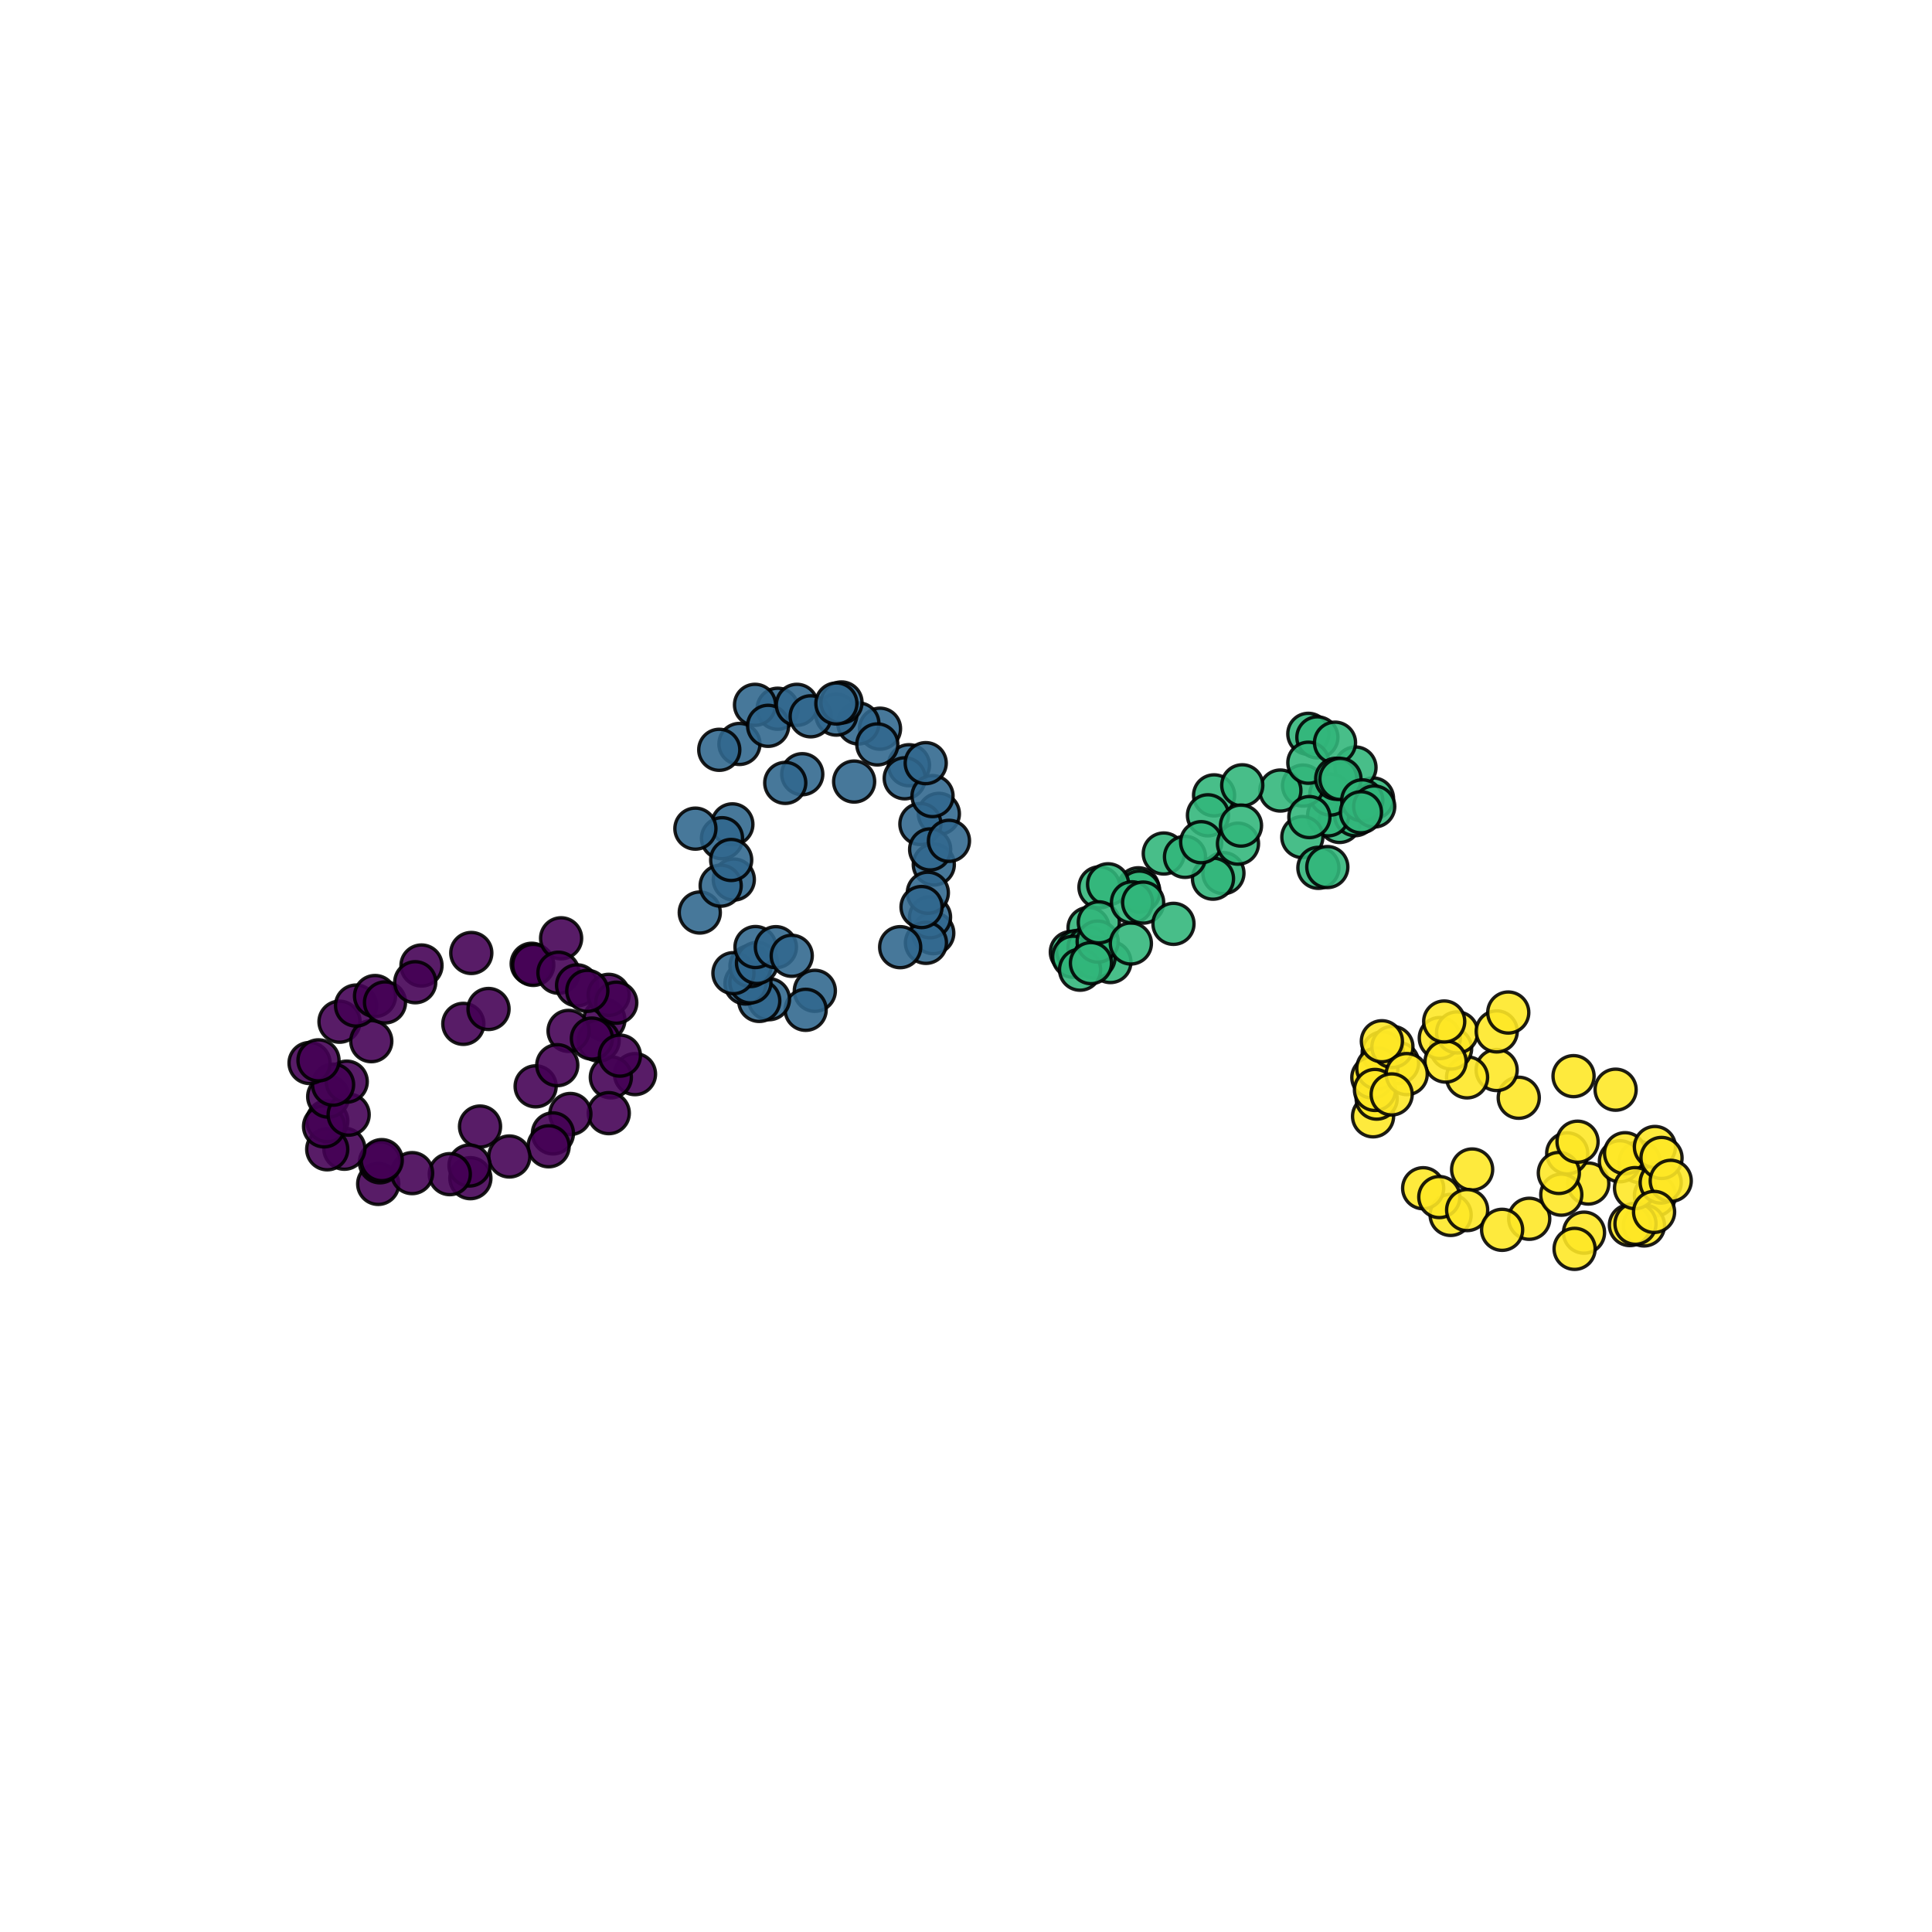 <?xml version="1.0" encoding="utf-8" standalone="no"?>
<!DOCTYPE svg PUBLIC "-//W3C//DTD SVG 1.1//EN"
  "http://www.w3.org/Graphics/SVG/1.1/DTD/svg11.dtd">
<svg xmlns:xlink="http://www.w3.org/1999/xlink" width="576pt" height="576pt" viewBox="0 0 576 576" xmlns="http://www.w3.org/2000/svg" version="1.1">
 <defs>
  <style type="text/css">*{stroke-linejoin: round; stroke-linecap: butt}</style>
 </defs>
 <g id="figure_1">
  <g id="patch_1">
   <path d="M 0 576 
L 576 576 
L 576 0 
L 0 0 
z
" style="fill: #ffffff"/>
  </g>
  <g id="axes_1">
   <g id="PathCollection_1">
    <defs>
     <path id="C0_0_207fe3dcd2" d="M 0 6.124 
C 1.624 6.124 3.182 5.478 4.33 4.33 
C 5.478 3.182 6.124 1.624 6.124 -0 
C 6.124 -1.624 5.478 -3.182 4.33 -4.33 
C 3.182 -5.478 1.624 -6.124 0 -6.124 
C -1.624 -6.124 -3.182 -5.478 -4.33 -4.33 
C -5.478 -3.182 -6.124 -1.624 -6.124 0 
C -6.124 1.624 -5.478 3.182 -4.33 4.33 
C -3.182 5.478 -1.624 6.124 0 6.124 
z
"/>
    </defs>
    <g clip-path="url(#p327378d417)">
     <use xlink:href="#C0_0_207fe3dcd2" x="180.192" y="304.052" style="fill: #440154; fill-opacity: 0.89; stroke: #000000; stroke-opacity: 0.89"/>
    </g>
    <g clip-path="url(#p327378d417)">
     <use xlink:href="#C0_0_207fe3dcd2" x="189.318" y="320.241" style="fill: #440154; fill-opacity: 0.89; stroke: #000000; stroke-opacity: 0.89"/>
    </g>
    <g clip-path="url(#p327378d417)">
     <use xlink:href="#C0_0_207fe3dcd2" x="182.115" y="321.194" style="fill: #440154; fill-opacity: 0.89; stroke: #000000; stroke-opacity: 0.89"/>
    </g>
    <g clip-path="url(#p327378d417)">
     <use xlink:href="#C0_0_207fe3dcd2" x="181.5" y="331.872" style="fill: #440154; fill-opacity: 0.89; stroke: #000000; stroke-opacity: 0.89"/>
    </g>
    <g clip-path="url(#p327378d417)">
     <use xlink:href="#C0_0_207fe3dcd2" x="178.482" y="310.235" style="fill: #440154; fill-opacity: 0.89; stroke: #000000; stroke-opacity: 0.89"/>
    </g>
    <g clip-path="url(#p327378d417)">
     <use xlink:href="#C0_0_207fe3dcd2" x="169.509" y="307.345" style="fill: #440154; fill-opacity: 0.89; stroke: #000000; stroke-opacity: 0.89"/>
    </g>
    <g clip-path="url(#p327378d417)">
     <use xlink:href="#C0_0_207fe3dcd2" x="176.462" y="309.639" style="fill: #440154; fill-opacity: 0.89; stroke: #000000; stroke-opacity: 0.89"/>
    </g>
    <g clip-path="url(#p327378d417)">
     <use xlink:href="#C0_0_207fe3dcd2" x="170.051" y="332.116" style="fill: #440154; fill-opacity: 0.89; stroke: #000000; stroke-opacity: 0.89"/>
    </g>
    <g clip-path="url(#p327378d417)">
     <use xlink:href="#C0_0_207fe3dcd2" x="159.695" y="323.88" style="fill: #440154; fill-opacity: 0.89; stroke: #000000; stroke-opacity: 0.89"/>
    </g>
    <g clip-path="url(#p327378d417)">
     <use xlink:href="#C0_0_207fe3dcd2" x="164.847" y="337.909" style="fill: #440154; fill-opacity: 0.89; stroke: #000000; stroke-opacity: 0.89"/>
    </g>
    <g clip-path="url(#p327378d417)">
     <use xlink:href="#C0_0_207fe3dcd2" x="163.567" y="341.753" style="fill: #440154; fill-opacity: 0.89; stroke: #000000; stroke-opacity: 0.89"/>
    </g>
    <g clip-path="url(#p327378d417)">
     <use xlink:href="#C0_0_207fe3dcd2" x="151.855" y="344.792" style="fill: #440154; fill-opacity: 0.89; stroke: #000000; stroke-opacity: 0.89"/>
    </g>
    <g clip-path="url(#p327378d417)">
     <use xlink:href="#C0_0_207fe3dcd2" x="143.116" y="335.865" style="fill: #440154; fill-opacity: 0.89; stroke: #000000; stroke-opacity: 0.89"/>
    </g>
    <g clip-path="url(#p327378d417)">
     <use xlink:href="#C0_0_207fe3dcd2" x="140.238" y="351.259" style="fill: #440154; fill-opacity: 0.89; stroke: #000000; stroke-opacity: 0.89"/>
    </g>
    <g clip-path="url(#p327378d417)">
     <use xlink:href="#C0_0_207fe3dcd2" x="139.975" y="347.479" style="fill: #440154; fill-opacity: 0.89; stroke: #000000; stroke-opacity: 0.89"/>
    </g>
    <g clip-path="url(#p327378d417)">
     <use xlink:href="#C0_0_207fe3dcd2" x="134.1" y="350.059" style="fill: #440154; fill-opacity: 0.89; stroke: #000000; stroke-opacity: 0.89"/>
    </g>
    <g clip-path="url(#p327378d417)">
     <use xlink:href="#C0_0_207fe3dcd2" x="112.753" y="352.966" style="fill: #440154; fill-opacity: 0.89; stroke: #000000; stroke-opacity: 0.89"/>
    </g>
    <g clip-path="url(#p327378d417)">
     <use xlink:href="#C0_0_207fe3dcd2" x="122.87" y="349.751" style="fill: #440154; fill-opacity: 0.89; stroke: #000000; stroke-opacity: 0.89"/>
    </g>
    <g clip-path="url(#p327378d417)">
     <use xlink:href="#C0_0_207fe3dcd2" x="113.277" y="346.525" style="fill: #440154; fill-opacity: 0.89; stroke: #000000; stroke-opacity: 0.89"/>
    </g>
    <g clip-path="url(#p327378d417)">
     <use xlink:href="#C0_0_207fe3dcd2" x="113.817" y="345.875" style="fill: #440154; fill-opacity: 0.89; stroke: #000000; stroke-opacity: 0.89"/>
    </g>
    <g clip-path="url(#p327378d417)">
     <use xlink:href="#C0_0_207fe3dcd2" x="102.668" y="342.481" style="fill: #440154; fill-opacity: 0.89; stroke: #000000; stroke-opacity: 0.89"/>
    </g>
    <g clip-path="url(#p327378d417)">
     <use xlink:href="#C0_0_207fe3dcd2" x="97.56" y="342.648" style="fill: #440154; fill-opacity: 0.89; stroke: #000000; stroke-opacity: 0.89"/>
    </g>
    <g clip-path="url(#p327378d417)">
     <use xlink:href="#C0_0_207fe3dcd2" x="97.574" y="334.233" style="fill: #440154; fill-opacity: 0.89; stroke: #000000; stroke-opacity: 0.89"/>
    </g>
    <g clip-path="url(#p327378d417)">
     <use xlink:href="#C0_0_207fe3dcd2" x="96.611" y="335.814" style="fill: #440154; fill-opacity: 0.89; stroke: #000000; stroke-opacity: 0.89"/>
    </g>
    <g clip-path="url(#p327378d417)">
     <use xlink:href="#C0_0_207fe3dcd2" x="97.848" y="326.94" style="fill: #440154; fill-opacity: 0.89; stroke: #000000; stroke-opacity: 0.89"/>
    </g>
    <g clip-path="url(#p327378d417)">
     <use xlink:href="#C0_0_207fe3dcd2" x="103.948" y="332.319" style="fill: #440154; fill-opacity: 0.89; stroke: #000000; stroke-opacity: 0.89"/>
    </g>
    <g clip-path="url(#p327378d417)">
     <use xlink:href="#C0_0_207fe3dcd2" x="103.377" y="322.482" style="fill: #440154; fill-opacity: 0.89; stroke: #000000; stroke-opacity: 0.89"/>
    </g>
    <g clip-path="url(#p327378d417)">
     <use xlink:href="#C0_0_207fe3dcd2" x="99.305" y="323.376" style="fill: #440154; fill-opacity: 0.89; stroke: #000000; stroke-opacity: 0.89"/>
    </g>
    <g clip-path="url(#p327378d417)">
     <use xlink:href="#C0_0_207fe3dcd2" x="92.291" y="316.922" style="fill: #440154; fill-opacity: 0.89; stroke: #000000; stroke-opacity: 0.89"/>
    </g>
    <g clip-path="url(#p327378d417)">
     <use xlink:href="#C0_0_207fe3dcd2" x="94.957" y="316.133" style="fill: #440154; fill-opacity: 0.89; stroke: #000000; stroke-opacity: 0.89"/>
    </g>
    <g clip-path="url(#p327378d417)">
     <use xlink:href="#C0_0_207fe3dcd2" x="101.221" y="304.606" style="fill: #440154; fill-opacity: 0.89; stroke: #000000; stroke-opacity: 0.89"/>
    </g>
    <g clip-path="url(#p327378d417)">
     <use xlink:href="#C0_0_207fe3dcd2" x="110.694" y="310.416" style="fill: #440154; fill-opacity: 0.89; stroke: #000000; stroke-opacity: 0.89"/>
    </g>
    <g clip-path="url(#p327378d417)">
     <use xlink:href="#C0_0_207fe3dcd2" x="106.149" y="299.794" style="fill: #440154; fill-opacity: 0.89; stroke: #000000; stroke-opacity: 0.89"/>
    </g>
    <g clip-path="url(#p327378d417)">
     <use xlink:href="#C0_0_207fe3dcd2" x="111.815" y="296.948" style="fill: #440154; fill-opacity: 0.89; stroke: #000000; stroke-opacity: 0.89"/>
    </g>
    <g clip-path="url(#p327378d417)">
     <use xlink:href="#C0_0_207fe3dcd2" x="114.786" y="298.862" style="fill: #440154; fill-opacity: 0.89; stroke: #000000; stroke-opacity: 0.89"/>
    </g>
    <g clip-path="url(#p327378d417)">
     <use xlink:href="#C0_0_207fe3dcd2" x="125.662" y="287.85" style="fill: #440154; fill-opacity: 0.89; stroke: #000000; stroke-opacity: 0.89"/>
    </g>
    <g clip-path="url(#p327378d417)">
     <use xlink:href="#C0_0_207fe3dcd2" x="123.798" y="292.842" style="fill: #440154; fill-opacity: 0.89; stroke: #000000; stroke-opacity: 0.89"/>
    </g>
    <g clip-path="url(#p327378d417)">
     <use xlink:href="#C0_0_207fe3dcd2" x="138.134" y="305.25" style="fill: #440154; fill-opacity: 0.89; stroke: #000000; stroke-opacity: 0.89"/>
    </g>
    <g clip-path="url(#p327378d417)">
     <use xlink:href="#C0_0_207fe3dcd2" x="140.511" y="284.12" style="fill: #440154; fill-opacity: 0.89; stroke: #000000; stroke-opacity: 0.89"/>
    </g>
    <g clip-path="url(#p327378d417)">
     <use xlink:href="#C0_0_207fe3dcd2" x="145.649" y="300.816" style="fill: #440154; fill-opacity: 0.89; stroke: #000000; stroke-opacity: 0.89"/>
    </g>
    <g clip-path="url(#p327378d417)">
     <use xlink:href="#C0_0_207fe3dcd2" x="158.519" y="287.333" style="fill: #440154; fill-opacity: 0.89; stroke: #000000; stroke-opacity: 0.89"/>
    </g>
    <g clip-path="url(#p327378d417)">
     <use xlink:href="#C0_0_207fe3dcd2" x="166.144" y="317.574" style="fill: #440154; fill-opacity: 0.89; stroke: #000000; stroke-opacity: 0.89"/>
    </g>
    <g clip-path="url(#p327378d417)">
     <use xlink:href="#C0_0_207fe3dcd2" x="158.986" y="287.673" style="fill: #440154; fill-opacity: 0.89; stroke: #000000; stroke-opacity: 0.89"/>
    </g>
    <g clip-path="url(#p327378d417)">
     <use xlink:href="#C0_0_207fe3dcd2" x="167.289" y="279.74" style="fill: #440154; fill-opacity: 0.89; stroke: #000000; stroke-opacity: 0.89"/>
    </g>
    <g clip-path="url(#p327378d417)">
     <use xlink:href="#C0_0_207fe3dcd2" x="166.491" y="290.008" style="fill: #440154; fill-opacity: 0.89; stroke: #000000; stroke-opacity: 0.89"/>
    </g>
    <g clip-path="url(#p327378d417)">
     <use xlink:href="#C0_0_207fe3dcd2" x="172.049" y="293.768" style="fill: #440154; fill-opacity: 0.89; stroke: #000000; stroke-opacity: 0.89"/>
    </g>
    <g clip-path="url(#p327378d417)">
     <use xlink:href="#C0_0_207fe3dcd2" x="181.466" y="296.601" style="fill: #440154; fill-opacity: 0.89; stroke: #000000; stroke-opacity: 0.89"/>
    </g>
    <g clip-path="url(#p327378d417)">
     <use xlink:href="#C0_0_207fe3dcd2" x="183.734" y="298.937" style="fill: #440154; fill-opacity: 0.89; stroke: #000000; stroke-opacity: 0.89"/>
    </g>
    <g clip-path="url(#p327378d417)">
     <use xlink:href="#C0_0_207fe3dcd2" x="184.818" y="314.722" style="fill: #440154; fill-opacity: 0.89; stroke: #000000; stroke-opacity: 0.89"/>
    </g>
    <g clip-path="url(#p327378d417)">
     <use xlink:href="#C0_0_207fe3dcd2" x="175.096" y="295.414" style="fill: #440154; fill-opacity: 0.89; stroke: #000000; stroke-opacity: 0.89"/>
    </g>
    <g clip-path="url(#p327378d417)">
     <use xlink:href="#C0_0_207fe3dcd2" x="278.241" y="278.206" style="fill: #31678e; fill-opacity: 0.89; stroke: #000000; stroke-opacity: 0.89"/>
    </g>
    <g clip-path="url(#p327378d417)">
     <use xlink:href="#C0_0_207fe3dcd2" x="278.401" y="257.743" style="fill: #31678e; fill-opacity: 0.89; stroke: #000000; stroke-opacity: 0.89"/>
    </g>
    <g clip-path="url(#p327378d417)">
     <use xlink:href="#C0_0_207fe3dcd2" x="279.911" y="242.632" style="fill: #31678e; fill-opacity: 0.89; stroke: #000000; stroke-opacity: 0.89"/>
    </g>
    <g clip-path="url(#p327378d417)">
     <use xlink:href="#C0_0_207fe3dcd2" x="274.405" y="245.669" style="fill: #31678e; fill-opacity: 0.89; stroke: #000000; stroke-opacity: 0.89"/>
    </g>
    <g clip-path="url(#p327378d417)">
     <use xlink:href="#C0_0_207fe3dcd2" x="277.276" y="273.466" style="fill: #31678e; fill-opacity: 0.89; stroke: #000000; stroke-opacity: 0.89"/>
    </g>
    <g clip-path="url(#p327378d417)">
     <use xlink:href="#C0_0_207fe3dcd2" x="276.056" y="281.101" style="fill: #31678e; fill-opacity: 0.89; stroke: #000000; stroke-opacity: 0.89"/>
    </g>
    <g clip-path="url(#p327378d417)">
     <use xlink:href="#C0_0_207fe3dcd2" x="270.997" y="228.145" style="fill: #31678e; fill-opacity: 0.89; stroke: #000000; stroke-opacity: 0.89"/>
    </g>
    <g clip-path="url(#p327378d417)">
     <use xlink:href="#C0_0_207fe3dcd2" x="262.362" y="217.254" style="fill: #31678e; fill-opacity: 0.89; stroke: #000000; stroke-opacity: 0.89"/>
    </g>
    <g clip-path="url(#p327378d417)">
     <use xlink:href="#C0_0_207fe3dcd2" x="268.375" y="282.386" style="fill: #31678e; fill-opacity: 0.89; stroke: #000000; stroke-opacity: 0.89"/>
    </g>
    <g clip-path="url(#p327378d417)">
     <use xlink:href="#C0_0_207fe3dcd2" x="255.907" y="215.686" style="fill: #31678e; fill-opacity: 0.89; stroke: #000000; stroke-opacity: 0.89"/>
    </g>
    <g clip-path="url(#p327378d417)">
     <use xlink:href="#C0_0_207fe3dcd2" x="249.342" y="213.051" style="fill: #31678e; fill-opacity: 0.89; stroke: #000000; stroke-opacity: 0.89"/>
    </g>
    <g clip-path="url(#p327378d417)">
     <use xlink:href="#C0_0_207fe3dcd2" x="239.185" y="230.819" style="fill: #31678e; fill-opacity: 0.89; stroke: #000000; stroke-opacity: 0.89"/>
    </g>
    <g clip-path="url(#p327378d417)">
     <use xlink:href="#C0_0_207fe3dcd2" x="234.111" y="233.41" style="fill: #31678e; fill-opacity: 0.89; stroke: #000000; stroke-opacity: 0.89"/>
    </g>
    <g clip-path="url(#p327378d417)">
     <use xlink:href="#C0_0_207fe3dcd2" x="231.849" y="211.299" style="fill: #31678e; fill-opacity: 0.89; stroke: #000000; stroke-opacity: 0.89"/>
    </g>
    <g clip-path="url(#p327378d417)">
     <use xlink:href="#C0_0_207fe3dcd2" x="220.455" y="221.798" style="fill: #31678e; fill-opacity: 0.89; stroke: #000000; stroke-opacity: 0.89"/>
    </g>
    <g clip-path="url(#p327378d417)">
     <use xlink:href="#C0_0_207fe3dcd2" x="242.933" y="295.396" style="fill: #31678e; fill-opacity: 0.89; stroke: #000000; stroke-opacity: 0.89"/>
    </g>
    <g clip-path="url(#p327378d417)">
     <use xlink:href="#C0_0_207fe3dcd2" x="218.347" y="245.777" style="fill: #31678e; fill-opacity: 0.89; stroke: #000000; stroke-opacity: 0.89"/>
    </g>
    <g clip-path="url(#p327378d417)">
     <use xlink:href="#C0_0_207fe3dcd2" x="240.199" y="301.062" style="fill: #31678e; fill-opacity: 0.89; stroke: #000000; stroke-opacity: 0.89"/>
    </g>
    <g clip-path="url(#p327378d417)">
     <use xlink:href="#C0_0_207fe3dcd2" x="215.256" y="249.902" style="fill: #31678e; fill-opacity: 0.89; stroke: #000000; stroke-opacity: 0.89"/>
    </g>
    <g clip-path="url(#p327378d417)">
     <use xlink:href="#C0_0_207fe3dcd2" x="229.258" y="297.905" style="fill: #31678e; fill-opacity: 0.89; stroke: #000000; stroke-opacity: 0.89"/>
    </g>
    <g clip-path="url(#p327378d417)">
     <use xlink:href="#C0_0_207fe3dcd2" x="218.776" y="262.228" style="fill: #31678e; fill-opacity: 0.89; stroke: #000000; stroke-opacity: 0.89"/>
    </g>
    <g clip-path="url(#p327378d417)">
     <use xlink:href="#C0_0_207fe3dcd2" x="226.36" y="298.411" style="fill: #31678e; fill-opacity: 0.89; stroke: #000000; stroke-opacity: 0.89"/>
    </g>
    <g clip-path="url(#p327378d417)">
     <use xlink:href="#C0_0_207fe3dcd2" x="222.254" y="293.218" style="fill: #31678e; fill-opacity: 0.89; stroke: #000000; stroke-opacity: 0.89"/>
    </g>
    <g clip-path="url(#p327378d417)">
     <use xlink:href="#C0_0_207fe3dcd2" x="223.728" y="292.874" style="fill: #31678e; fill-opacity: 0.89; stroke: #000000; stroke-opacity: 0.89"/>
    </g>
    <g clip-path="url(#p327378d417)">
     <use xlink:href="#C0_0_207fe3dcd2" x="208.632" y="272.058" style="fill: #31678e; fill-opacity: 0.89; stroke: #000000; stroke-opacity: 0.89"/>
    </g>
    <g clip-path="url(#p327378d417)">
     <use xlink:href="#C0_0_207fe3dcd2" x="223.746" y="288.018" style="fill: #31678e; fill-opacity: 0.89; stroke: #000000; stroke-opacity: 0.89"/>
    </g>
    <g clip-path="url(#p327378d417)">
     <use xlink:href="#C0_0_207fe3dcd2" x="218.664" y="290.131" style="fill: #31678e; fill-opacity: 0.89; stroke: #000000; stroke-opacity: 0.89"/>
    </g>
    <g clip-path="url(#p327378d417)">
     <use xlink:href="#C0_0_207fe3dcd2" x="214.863" y="264.053" style="fill: #31678e; fill-opacity: 0.89; stroke: #000000; stroke-opacity: 0.89"/>
    </g>
    <g clip-path="url(#p327378d417)">
     <use xlink:href="#C0_0_207fe3dcd2" x="225.692" y="287.088" style="fill: #31678e; fill-opacity: 0.89; stroke: #000000; stroke-opacity: 0.89"/>
    </g>
    <g clip-path="url(#p327378d417)">
     <use xlink:href="#C0_0_207fe3dcd2" x="207.323" y="247.049" style="fill: #31678e; fill-opacity: 0.89; stroke: #000000; stroke-opacity: 0.89"/>
    </g>
    <g clip-path="url(#p327378d417)">
     <use xlink:href="#C0_0_207fe3dcd2" x="225.24" y="282.345" style="fill: #31678e; fill-opacity: 0.89; stroke: #000000; stroke-opacity: 0.89"/>
    </g>
    <g clip-path="url(#p327378d417)">
     <use xlink:href="#C0_0_207fe3dcd2" x="231.327" y="282.387" style="fill: #31678e; fill-opacity: 0.89; stroke: #000000; stroke-opacity: 0.89"/>
    </g>
    <g clip-path="url(#p327378d417)">
     <use xlink:href="#C0_0_207fe3dcd2" x="217.994" y="256.39" style="fill: #31678e; fill-opacity: 0.89; stroke: #000000; stroke-opacity: 0.89"/>
    </g>
    <g clip-path="url(#p327378d417)">
     <use xlink:href="#C0_0_207fe3dcd2" x="214.439" y="223.543" style="fill: #31678e; fill-opacity: 0.89; stroke: #000000; stroke-opacity: 0.89"/>
    </g>
    <g clip-path="url(#p327378d417)">
     <use xlink:href="#C0_0_207fe3dcd2" x="236.05" y="284.961" style="fill: #31678e; fill-opacity: 0.89; stroke: #000000; stroke-opacity: 0.89"/>
    </g>
    <g clip-path="url(#p327378d417)">
     <use xlink:href="#C0_0_207fe3dcd2" x="225.097" y="210.133" style="fill: #31678e; fill-opacity: 0.89; stroke: #000000; stroke-opacity: 0.89"/>
    </g>
    <g clip-path="url(#p327378d417)">
     <use xlink:href="#C0_0_207fe3dcd2" x="229.007" y="216.396" style="fill: #31678e; fill-opacity: 0.89; stroke: #000000; stroke-opacity: 0.89"/>
    </g>
    <g clip-path="url(#p327378d417)">
     <use xlink:href="#C0_0_207fe3dcd2" x="237.585" y="210.136" style="fill: #31678e; fill-opacity: 0.89; stroke: #000000; stroke-opacity: 0.89"/>
    </g>
    <g clip-path="url(#p327378d417)">
     <use xlink:href="#C0_0_207fe3dcd2" x="241.696" y="213.561" style="fill: #31678e; fill-opacity: 0.89; stroke: #000000; stroke-opacity: 0.89"/>
    </g>
    <g clip-path="url(#p327378d417)">
     <use xlink:href="#C0_0_207fe3dcd2" x="250.879" y="209.429" style="fill: #31678e; fill-opacity: 0.89; stroke: #000000; stroke-opacity: 0.89"/>
    </g>
    <g clip-path="url(#p327378d417)">
     <use xlink:href="#C0_0_207fe3dcd2" x="249.357" y="209.735" style="fill: #31678e; fill-opacity: 0.89; stroke: #000000; stroke-opacity: 0.89"/>
    </g>
    <g clip-path="url(#p327378d417)">
     <use xlink:href="#C0_0_207fe3dcd2" x="261.56" y="221.941" style="fill: #31678e; fill-opacity: 0.89; stroke: #000000; stroke-opacity: 0.89"/>
    </g>
    <g clip-path="url(#p327378d417)">
     <use xlink:href="#C0_0_207fe3dcd2" x="254.651" y="233.011" style="fill: #31678e; fill-opacity: 0.89; stroke: #000000; stroke-opacity: 0.89"/>
    </g>
    <g clip-path="url(#p327378d417)">
     <use xlink:href="#C0_0_207fe3dcd2" x="269.734" y="232.043" style="fill: #31678e; fill-opacity: 0.89; stroke: #000000; stroke-opacity: 0.89"/>
    </g>
    <g clip-path="url(#p327378d417)">
     <use xlink:href="#C0_0_207fe3dcd2" x="276.626" y="266.164" style="fill: #31678e; fill-opacity: 0.89; stroke: #000000; stroke-opacity: 0.89"/>
    </g>
    <g clip-path="url(#p327378d417)">
     <use xlink:href="#C0_0_207fe3dcd2" x="274.743" y="270.421" style="fill: #31678e; fill-opacity: 0.89; stroke: #000000; stroke-opacity: 0.89"/>
    </g>
    <g clip-path="url(#p327378d417)">
     <use xlink:href="#C0_0_207fe3dcd2" x="278.02" y="237.347" style="fill: #31678e; fill-opacity: 0.89; stroke: #000000; stroke-opacity: 0.89"/>
    </g>
    <g clip-path="url(#p327378d417)">
     <use xlink:href="#C0_0_207fe3dcd2" x="277.311" y="253.243" style="fill: #31678e; fill-opacity: 0.89; stroke: #000000; stroke-opacity: 0.89"/>
    </g>
    <g clip-path="url(#p327378d417)">
     <use xlink:href="#C0_0_207fe3dcd2" x="275.993" y="227.522" style="fill: #31678e; fill-opacity: 0.89; stroke: #000000; stroke-opacity: 0.89"/>
    </g>
    <g clip-path="url(#p327378d417)">
     <use xlink:href="#C0_0_207fe3dcd2" x="282.923" y="250.684" style="fill: #31678e; fill-opacity: 0.89; stroke: #000000; stroke-opacity: 0.89"/>
    </g>
    <g clip-path="url(#p327378d417)">
     <use xlink:href="#C0_0_207fe3dcd2" x="409.342" y="238.049" style="fill: #32b67a; fill-opacity: 0.89; stroke: #000000; stroke-opacity: 0.89"/>
    </g>
    <g clip-path="url(#p327378d417)">
     <use xlink:href="#C0_0_207fe3dcd2" x="399.381" y="245.056" style="fill: #32b67a; fill-opacity: 0.89; stroke: #000000; stroke-opacity: 0.89"/>
    </g>
    <g clip-path="url(#p327378d417)">
     <use xlink:href="#C0_0_207fe3dcd2" x="404.01" y="243.035" style="fill: #32b67a; fill-opacity: 0.89; stroke: #000000; stroke-opacity: 0.89"/>
    </g>
    <g clip-path="url(#p327378d417)">
     <use xlink:href="#C0_0_207fe3dcd2" x="395.968" y="243.084" style="fill: #32b67a; fill-opacity: 0.89; stroke: #000000; stroke-opacity: 0.89"/>
    </g>
    <g clip-path="url(#p327378d417)">
     <use xlink:href="#C0_0_207fe3dcd2" x="388.276" y="249.556" style="fill: #32b67a; fill-opacity: 0.89; stroke: #000000; stroke-opacity: 0.89"/>
    </g>
    <g clip-path="url(#p327378d417)">
     <use xlink:href="#C0_0_207fe3dcd2" x="404.119" y="228.825" style="fill: #32b67a; fill-opacity: 0.89; stroke: #000000; stroke-opacity: 0.89"/>
    </g>
    <g clip-path="url(#p327378d417)">
     <use xlink:href="#C0_0_207fe3dcd2" x="393.064" y="258.733" style="fill: #32b67a; fill-opacity: 0.89; stroke: #000000; stroke-opacity: 0.89"/>
    </g>
    <g clip-path="url(#p327378d417)">
     <use xlink:href="#C0_0_207fe3dcd2" x="396.617" y="236.887" style="fill: #32b67a; fill-opacity: 0.89; stroke: #000000; stroke-opacity: 0.89"/>
    </g>
    <g clip-path="url(#p327378d417)">
     <use xlink:href="#C0_0_207fe3dcd2" x="388.49" y="234.206" style="fill: #32b67a; fill-opacity: 0.89; stroke: #000000; stroke-opacity: 0.89"/>
    </g>
    <g clip-path="url(#p327378d417)">
     <use xlink:href="#C0_0_207fe3dcd2" x="390.059" y="218.781" style="fill: #32b67a; fill-opacity: 0.89; stroke: #000000; stroke-opacity: 0.89"/>
    </g>
    <g clip-path="url(#p327378d417)">
     <use xlink:href="#C0_0_207fe3dcd2" x="381.726" y="235.688" style="fill: #32b67a; fill-opacity: 0.89; stroke: #000000; stroke-opacity: 0.89"/>
    </g>
    <g clip-path="url(#p327378d417)">
     <use xlink:href="#C0_0_207fe3dcd2" x="361.958" y="237.127" style="fill: #32b67a; fill-opacity: 0.89; stroke: #000000; stroke-opacity: 0.89"/>
    </g>
    <g clip-path="url(#p327378d417)">
     <use xlink:href="#C0_0_207fe3dcd2" x="364.745" y="260.322" style="fill: #32b67a; fill-opacity: 0.89; stroke: #000000; stroke-opacity: 0.89"/>
    </g>
    <g clip-path="url(#p327378d417)">
     <use xlink:href="#C0_0_207fe3dcd2" x="360.138" y="243.074" style="fill: #32b67a; fill-opacity: 0.89; stroke: #000000; stroke-opacity: 0.89"/>
    </g>
    <g clip-path="url(#p327378d417)">
     <use xlink:href="#C0_0_207fe3dcd2" x="361.637" y="261.967" style="fill: #32b67a; fill-opacity: 0.89; stroke: #000000; stroke-opacity: 0.89"/>
    </g>
    <g clip-path="url(#p327378d417)">
     <use xlink:href="#C0_0_207fe3dcd2" x="346.965" y="254.461" style="fill: #32b67a; fill-opacity: 0.89; stroke: #000000; stroke-opacity: 0.89"/>
    </g>
    <g clip-path="url(#p327378d417)">
     <use xlink:href="#C0_0_207fe3dcd2" x="339.382" y="264.83" style="fill: #32b67a; fill-opacity: 0.89; stroke: #000000; stroke-opacity: 0.89"/>
    </g>
    <g clip-path="url(#p327378d417)">
     <use xlink:href="#C0_0_207fe3dcd2" x="339.687" y="265.827" style="fill: #32b67a; fill-opacity: 0.89; stroke: #000000; stroke-opacity: 0.89"/>
    </g>
    <g clip-path="url(#p327378d417)">
     <use xlink:href="#C0_0_207fe3dcd2" x="327.794" y="264.537" style="fill: #32b67a; fill-opacity: 0.89; stroke: #000000; stroke-opacity: 0.89"/>
    </g>
    <g clip-path="url(#p327378d417)">
     <use xlink:href="#C0_0_207fe3dcd2" x="331.052" y="286.822" style="fill: #32b67a; fill-opacity: 0.89; stroke: #000000; stroke-opacity: 0.89"/>
    </g>
    <g clip-path="url(#p327378d417)">
     <use xlink:href="#C0_0_207fe3dcd2" x="330.366" y="263.64" style="fill: #32b67a; fill-opacity: 0.89; stroke: #000000; stroke-opacity: 0.89"/>
    </g>
    <g clip-path="url(#p327378d417)">
     <use xlink:href="#C0_0_207fe3dcd2" x="324.536" y="276.657" style="fill: #32b67a; fill-opacity: 0.89; stroke: #000000; stroke-opacity: 0.89"/>
    </g>
    <g clip-path="url(#p327378d417)">
     <use xlink:href="#C0_0_207fe3dcd2" x="319.259" y="283.848" style="fill: #32b67a; fill-opacity: 0.89; stroke: #000000; stroke-opacity: 0.89"/>
    </g>
    <g clip-path="url(#p327378d417)">
     <use xlink:href="#C0_0_207fe3dcd2" x="321.15" y="283.517" style="fill: #32b67a; fill-opacity: 0.89; stroke: #000000; stroke-opacity: 0.89"/>
    </g>
    <g clip-path="url(#p327378d417)">
     <use xlink:href="#C0_0_207fe3dcd2" x="324.537" y="282.479" style="fill: #32b67a; fill-opacity: 0.89; stroke: #000000; stroke-opacity: 0.89"/>
    </g>
    <g clip-path="url(#p327378d417)">
     <use xlink:href="#C0_0_207fe3dcd2" x="319.969" y="285.247" style="fill: #32b67a; fill-opacity: 0.89; stroke: #000000; stroke-opacity: 0.89"/>
    </g>
    <g clip-path="url(#p327378d417)">
     <use xlink:href="#C0_0_207fe3dcd2" x="326.324" y="285.47" style="fill: #32b67a; fill-opacity: 0.89; stroke: #000000; stroke-opacity: 0.89"/>
    </g>
    <g clip-path="url(#p327378d417)">
     <use xlink:href="#C0_0_207fe3dcd2" x="322.004" y="289.101" style="fill: #32b67a; fill-opacity: 0.89; stroke: #000000; stroke-opacity: 0.89"/>
    </g>
    <g clip-path="url(#p327378d417)">
     <use xlink:href="#C0_0_207fe3dcd2" x="327.256" y="280.724" style="fill: #32b67a; fill-opacity: 0.89; stroke: #000000; stroke-opacity: 0.89"/>
    </g>
    <g clip-path="url(#p327378d417)">
     <use xlink:href="#C0_0_207fe3dcd2" x="325.25" y="287.148" style="fill: #32b67a; fill-opacity: 0.89; stroke: #000000; stroke-opacity: 0.89"/>
    </g>
    <g clip-path="url(#p327378d417)">
     <use xlink:href="#C0_0_207fe3dcd2" x="327.601" y="274.985" style="fill: #32b67a; fill-opacity: 0.89; stroke: #000000; stroke-opacity: 0.89"/>
    </g>
    <g clip-path="url(#p327378d417)">
     <use xlink:href="#C0_0_207fe3dcd2" x="337.156" y="281.293" style="fill: #32b67a; fill-opacity: 0.89; stroke: #000000; stroke-opacity: 0.89"/>
    </g>
    <g clip-path="url(#p327378d417)">
     <use xlink:href="#C0_0_207fe3dcd2" x="337.491" y="269.014" style="fill: #32b67a; fill-opacity: 0.89; stroke: #000000; stroke-opacity: 0.89"/>
    </g>
    <g clip-path="url(#p327378d417)">
     <use xlink:href="#C0_0_207fe3dcd2" x="340.818" y="269.097" style="fill: #32b67a; fill-opacity: 0.89; stroke: #000000; stroke-opacity: 0.89"/>
    </g>
    <g clip-path="url(#p327378d417)">
     <use xlink:href="#C0_0_207fe3dcd2" x="349.855" y="275.432" style="fill: #32b67a; fill-opacity: 0.89; stroke: #000000; stroke-opacity: 0.89"/>
    </g>
    <g clip-path="url(#p327378d417)">
     <use xlink:href="#C0_0_207fe3dcd2" x="353.294" y="255.463" style="fill: #32b67a; fill-opacity: 0.89; stroke: #000000; stroke-opacity: 0.89"/>
    </g>
    <g clip-path="url(#p327378d417)">
     <use xlink:href="#C0_0_207fe3dcd2" x="358.121" y="251.095" style="fill: #32b67a; fill-opacity: 0.89; stroke: #000000; stroke-opacity: 0.89"/>
    </g>
    <g clip-path="url(#p327378d417)">
     <use xlink:href="#C0_0_207fe3dcd2" x="369.094" y="251.527" style="fill: #32b67a; fill-opacity: 0.89; stroke: #000000; stroke-opacity: 0.89"/>
    </g>
    <g clip-path="url(#p327378d417)">
     <use xlink:href="#C0_0_207fe3dcd2" x="370.367" y="234.126" style="fill: #32b67a; fill-opacity: 0.89; stroke: #000000; stroke-opacity: 0.89"/>
    </g>
    <g clip-path="url(#p327378d417)">
     <use xlink:href="#C0_0_207fe3dcd2" x="369.987" y="246.138" style="fill: #32b67a; fill-opacity: 0.89; stroke: #000000; stroke-opacity: 0.89"/>
    </g>
    <g clip-path="url(#p327378d417)">
     <use xlink:href="#C0_0_207fe3dcd2" x="392.761" y="219.835" style="fill: #32b67a; fill-opacity: 0.89; stroke: #000000; stroke-opacity: 0.89"/>
    </g>
    <g clip-path="url(#p327378d417)">
     <use xlink:href="#C0_0_207fe3dcd2" x="390.066" y="227.397" style="fill: #32b67a; fill-opacity: 0.89; stroke: #000000; stroke-opacity: 0.89"/>
    </g>
    <g clip-path="url(#p327378d417)">
     <use xlink:href="#C0_0_207fe3dcd2" x="398.016" y="221.417" style="fill: #32b67a; fill-opacity: 0.89; stroke: #000000; stroke-opacity: 0.89"/>
    </g>
    <g clip-path="url(#p327378d417)">
     <use xlink:href="#C0_0_207fe3dcd2" x="398.379" y="232.172" style="fill: #32b67a; fill-opacity: 0.89; stroke: #000000; stroke-opacity: 0.89"/>
    </g>
    <g clip-path="url(#p327378d417)">
     <use xlink:href="#C0_0_207fe3dcd2" x="390.373" y="243.605" style="fill: #32b67a; fill-opacity: 0.89; stroke: #000000; stroke-opacity: 0.89"/>
    </g>
    <g clip-path="url(#p327378d417)">
     <use xlink:href="#C0_0_207fe3dcd2" x="399.635" y="232.232" style="fill: #32b67a; fill-opacity: 0.89; stroke: #000000; stroke-opacity: 0.89"/>
    </g>
    <g clip-path="url(#p327378d417)">
     <use xlink:href="#C0_0_207fe3dcd2" x="406.141" y="238.62" style="fill: #32b67a; fill-opacity: 0.89; stroke: #000000; stroke-opacity: 0.89"/>
    </g>
    <g clip-path="url(#p327378d417)">
     <use xlink:href="#C0_0_207fe3dcd2" x="395.725" y="258.507" style="fill: #32b67a; fill-opacity: 0.89; stroke: #000000; stroke-opacity: 0.89"/>
    </g>
    <g clip-path="url(#p327378d417)">
     <use xlink:href="#C0_0_207fe3dcd2" x="409.705" y="240.446" style="fill: #32b67a; fill-opacity: 0.89; stroke: #000000; stroke-opacity: 0.89"/>
    </g>
    <g clip-path="url(#p327378d417)">
     <use xlink:href="#C0_0_207fe3dcd2" x="405.747" y="242.166" style="fill: #32b67a; fill-opacity: 0.89; stroke: #000000; stroke-opacity: 0.89"/>
    </g>
    <g clip-path="url(#p327378d417)">
     <use xlink:href="#C0_0_207fe3dcd2" x="488.85" y="346.46" style="fill: #fde725; fill-opacity: 0.89; stroke: #000000; stroke-opacity: 0.89"/>
    </g>
    <g clip-path="url(#p327378d417)">
     <use xlink:href="#C0_0_207fe3dcd2" x="493.409" y="356.448" style="fill: #fde725; fill-opacity: 0.89; stroke: #000000; stroke-opacity: 0.89"/>
    </g>
    <g clip-path="url(#p327378d417)">
     <use xlink:href="#C0_0_207fe3dcd2" x="490.137" y="365.348" style="fill: #fde725; fill-opacity: 0.89; stroke: #000000; stroke-opacity: 0.89"/>
    </g>
    <g clip-path="url(#p327378d417)">
     <use xlink:href="#C0_0_207fe3dcd2" x="485.945" y="365.248" style="fill: #fde725; fill-opacity: 0.89; stroke: #000000; stroke-opacity: 0.89"/>
    </g>
    <g clip-path="url(#p327378d417)">
     <use xlink:href="#C0_0_207fe3dcd2" x="487.596" y="364.84" style="fill: #fde725; fill-opacity: 0.89; stroke: #000000; stroke-opacity: 0.89"/>
    </g>
    <g clip-path="url(#p327378d417)">
     <use xlink:href="#C0_0_207fe3dcd2" x="472.249" y="367.501" style="fill: #fde725; fill-opacity: 0.89; stroke: #000000; stroke-opacity: 0.89"/>
    </g>
    <g clip-path="url(#p327378d417)">
     <use xlink:href="#C0_0_207fe3dcd2" x="473.53" y="352.861" style="fill: #fde725; fill-opacity: 0.89; stroke: #000000; stroke-opacity: 0.89"/>
    </g>
    <g clip-path="url(#p327378d417)">
     <use xlink:href="#C0_0_207fe3dcd2" x="469.446" y="372.331" style="fill: #fde725; fill-opacity: 0.89; stroke: #000000; stroke-opacity: 0.89"/>
    </g>
    <g clip-path="url(#p327378d417)">
     <use xlink:href="#C0_0_207fe3dcd2" x="467.247" y="343.864" style="fill: #fde725; fill-opacity: 0.89; stroke: #000000; stroke-opacity: 0.89"/>
    </g>
    <g clip-path="url(#p327378d417)">
     <use xlink:href="#C0_0_207fe3dcd2" x="455.918" y="363.362" style="fill: #fde725; fill-opacity: 0.89; stroke: #000000; stroke-opacity: 0.89"/>
    </g>
    <g clip-path="url(#p327378d417)">
     <use xlink:href="#C0_0_207fe3dcd2" x="465.476" y="356.175" style="fill: #fde725; fill-opacity: 0.89; stroke: #000000; stroke-opacity: 0.89"/>
    </g>
    <g clip-path="url(#p327378d417)">
     <use xlink:href="#C0_0_207fe3dcd2" x="432.486" y="362.216" style="fill: #fde725; fill-opacity: 0.89; stroke: #000000; stroke-opacity: 0.89"/>
    </g>
    <g clip-path="url(#p327378d417)">
     <use xlink:href="#C0_0_207fe3dcd2" x="464.748" y="349.704" style="fill: #fde725; fill-opacity: 0.89; stroke: #000000; stroke-opacity: 0.89"/>
    </g>
    <g clip-path="url(#p327378d417)">
     <use xlink:href="#C0_0_207fe3dcd2" x="452.798" y="327.281" style="fill: #fde725; fill-opacity: 0.89; stroke: #000000; stroke-opacity: 0.89"/>
    </g>
    <g clip-path="url(#p327378d417)">
     <use xlink:href="#C0_0_207fe3dcd2" x="446.203" y="319.014" style="fill: #fde725; fill-opacity: 0.89; stroke: #000000; stroke-opacity: 0.89"/>
    </g>
    <g clip-path="url(#p327378d417)">
     <use xlink:href="#C0_0_207fe3dcd2" x="437.384" y="321.202" style="fill: #fde725; fill-opacity: 0.89; stroke: #000000; stroke-opacity: 0.89"/>
    </g>
    <g clip-path="url(#p327378d417)">
     <use xlink:href="#C0_0_207fe3dcd2" x="432.624" y="312.609" style="fill: #fde725; fill-opacity: 0.89; stroke: #000000; stroke-opacity: 0.89"/>
    </g>
    <g clip-path="url(#p327378d417)">
     <use xlink:href="#C0_0_207fe3dcd2" x="429.26" y="309.48" style="fill: #fde725; fill-opacity: 0.89; stroke: #000000; stroke-opacity: 0.89"/>
    </g>
    <g clip-path="url(#p327378d417)">
     <use xlink:href="#C0_0_207fe3dcd2" x="434.418" y="307.8" style="fill: #fde725; fill-opacity: 0.89; stroke: #000000; stroke-opacity: 0.89"/>
    </g>
    <g clip-path="url(#p327378d417)">
     <use xlink:href="#C0_0_207fe3dcd2" x="430.977" y="316.496" style="fill: #fde725; fill-opacity: 0.89; stroke: #000000; stroke-opacity: 0.89"/>
    </g>
    <g clip-path="url(#p327378d417)">
     <use xlink:href="#C0_0_207fe3dcd2" x="416.826" y="316.917" style="fill: #fde725; fill-opacity: 0.89; stroke: #000000; stroke-opacity: 0.89"/>
    </g>
    <g clip-path="url(#p327378d417)">
     <use xlink:href="#C0_0_207fe3dcd2" x="409.361" y="332.817" style="fill: #fde725; fill-opacity: 0.89; stroke: #000000; stroke-opacity: 0.89"/>
    </g>
    <g clip-path="url(#p327378d417)">
     <use xlink:href="#C0_0_207fe3dcd2" x="410.434" y="327.538" style="fill: #fde725; fill-opacity: 0.89; stroke: #000000; stroke-opacity: 0.89"/>
    </g>
    <g clip-path="url(#p327378d417)">
     <use xlink:href="#C0_0_207fe3dcd2" x="412.239" y="313.758" style="fill: #fde725; fill-opacity: 0.89; stroke: #000000; stroke-opacity: 0.89"/>
    </g>
    <g clip-path="url(#p327378d417)">
     <use xlink:href="#C0_0_207fe3dcd2" x="409.146" y="321.236" style="fill: #fde725; fill-opacity: 0.89; stroke: #000000; stroke-opacity: 0.89"/>
    </g>
    <g clip-path="url(#p327378d417)">
     <use xlink:href="#C0_0_207fe3dcd2" x="410.633" y="318.529" style="fill: #fde725; fill-opacity: 0.89; stroke: #000000; stroke-opacity: 0.89"/>
    </g>
    <g clip-path="url(#p327378d417)">
     <use xlink:href="#C0_0_207fe3dcd2" x="415.128" y="312.119" style="fill: #fde725; fill-opacity: 0.89; stroke: #000000; stroke-opacity: 0.89"/>
    </g>
    <g clip-path="url(#p327378d417)">
     <use xlink:href="#C0_0_207fe3dcd2" x="411.987" y="310.433" style="fill: #fde725; fill-opacity: 0.89; stroke: #000000; stroke-opacity: 0.89"/>
    </g>
    <g clip-path="url(#p327378d417)">
     <use xlink:href="#C0_0_207fe3dcd2" x="409.929" y="324.952" style="fill: #fde725; fill-opacity: 0.89; stroke: #000000; stroke-opacity: 0.89"/>
    </g>
    <g clip-path="url(#p327378d417)">
     <use xlink:href="#C0_0_207fe3dcd2" x="419.395" y="320.228" style="fill: #fde725; fill-opacity: 0.89; stroke: #000000; stroke-opacity: 0.89"/>
    </g>
    <g clip-path="url(#p327378d417)">
     <use xlink:href="#C0_0_207fe3dcd2" x="414.909" y="326.289" style="fill: #fde725; fill-opacity: 0.89; stroke: #000000; stroke-opacity: 0.89"/>
    </g>
    <g clip-path="url(#p327378d417)">
     <use xlink:href="#C0_0_207fe3dcd2" x="430.569" y="304.548" style="fill: #fde725; fill-opacity: 0.89; stroke: #000000; stroke-opacity: 0.89"/>
    </g>
    <g clip-path="url(#p327378d417)">
     <use xlink:href="#C0_0_207fe3dcd2" x="446.229" y="307.5" style="fill: #fde725; fill-opacity: 0.89; stroke: #000000; stroke-opacity: 0.89"/>
    </g>
    <g clip-path="url(#p327378d417)">
     <use xlink:href="#C0_0_207fe3dcd2" x="438.897" y="348.666" style="fill: #fde725; fill-opacity: 0.89; stroke: #000000; stroke-opacity: 0.89"/>
    </g>
    <g clip-path="url(#p327378d417)">
     <use xlink:href="#C0_0_207fe3dcd2" x="424.296" y="354.255" style="fill: #fde725; fill-opacity: 0.89; stroke: #000000; stroke-opacity: 0.89"/>
    </g>
    <g clip-path="url(#p327378d417)">
     <use xlink:href="#C0_0_207fe3dcd2" x="429.113" y="356.888" style="fill: #fde725; fill-opacity: 0.89; stroke: #000000; stroke-opacity: 0.89"/>
    </g>
    <g clip-path="url(#p327378d417)">
     <use xlink:href="#C0_0_207fe3dcd2" x="449.668" y="301.871" style="fill: #fde725; fill-opacity: 0.89; stroke: #000000; stroke-opacity: 0.89"/>
    </g>
    <g clip-path="url(#p327378d417)">
     <use xlink:href="#C0_0_207fe3dcd2" x="437.413" y="360.77" style="fill: #fde725; fill-opacity: 0.89; stroke: #000000; stroke-opacity: 0.89"/>
    </g>
    <g clip-path="url(#p327378d417)">
     <use xlink:href="#C0_0_207fe3dcd2" x="447.834" y="366.654" style="fill: #fde725; fill-opacity: 0.89; stroke: #000000; stroke-opacity: 0.89"/>
    </g>
    <g clip-path="url(#p327378d417)">
     <use xlink:href="#C0_0_207fe3dcd2" x="470.326" y="340.384" style="fill: #fde725; fill-opacity: 0.89; stroke: #000000; stroke-opacity: 0.89"/>
    </g>
    <g clip-path="url(#p327378d417)">
     <use xlink:href="#C0_0_207fe3dcd2" x="469.133" y="320.841" style="fill: #fde725; fill-opacity: 0.89; stroke: #000000; stroke-opacity: 0.89"/>
    </g>
    <g clip-path="url(#p327378d417)">
     <use xlink:href="#C0_0_207fe3dcd2" x="481.675" y="324.877" style="fill: #fde725; fill-opacity: 0.89; stroke: #000000; stroke-opacity: 0.89"/>
    </g>
    <g clip-path="url(#p327378d417)">
     <use xlink:href="#C0_0_207fe3dcd2" x="482.962" y="346.214" style="fill: #fde725; fill-opacity: 0.89; stroke: #000000; stroke-opacity: 0.89"/>
    </g>
    <g clip-path="url(#p327378d417)">
     <use xlink:href="#C0_0_207fe3dcd2" x="484.489" y="343.815" style="fill: #fde725; fill-opacity: 0.89; stroke: #000000; stroke-opacity: 0.89"/>
    </g>
    <g clip-path="url(#p327378d417)">
     <use xlink:href="#C0_0_207fe3dcd2" x="487.467" y="354.225" style="fill: #fde725; fill-opacity: 0.89; stroke: #000000; stroke-opacity: 0.89"/>
    </g>
    <g clip-path="url(#p327378d417)">
     <use xlink:href="#C0_0_207fe3dcd2" x="495.117" y="352.555" style="fill: #fde725; fill-opacity: 0.89; stroke: #000000; stroke-opacity: 0.89"/>
    </g>
    <g clip-path="url(#p327378d417)">
     <use xlink:href="#C0_0_207fe3dcd2" x="493.394" y="341.958" style="fill: #fde725; fill-opacity: 0.89; stroke: #000000; stroke-opacity: 0.89"/>
    </g>
    <g clip-path="url(#p327378d417)">
     <use xlink:href="#C0_0_207fe3dcd2" x="495.363" y="345.23" style="fill: #fde725; fill-opacity: 0.89; stroke: #000000; stroke-opacity: 0.89"/>
    </g>
    <g clip-path="url(#p327378d417)">
     <use xlink:href="#C0_0_207fe3dcd2" x="498.109" y="352.053" style="fill: #fde725; fill-opacity: 0.89; stroke: #000000; stroke-opacity: 0.89"/>
    </g>
    <g clip-path="url(#p327378d417)">
     <use xlink:href="#C0_0_207fe3dcd2" x="493.14" y="361.318" style="fill: #fde725; fill-opacity: 0.89; stroke: #000000; stroke-opacity: 0.89"/>
    </g>
   </g>
  </g>
 </g>
 <defs>
  <clipPath id="p327378d417">
   <rect x="72" y="201.283" width="446.4" height="179.193"/>
  </clipPath>
 </defs>
</svg>
